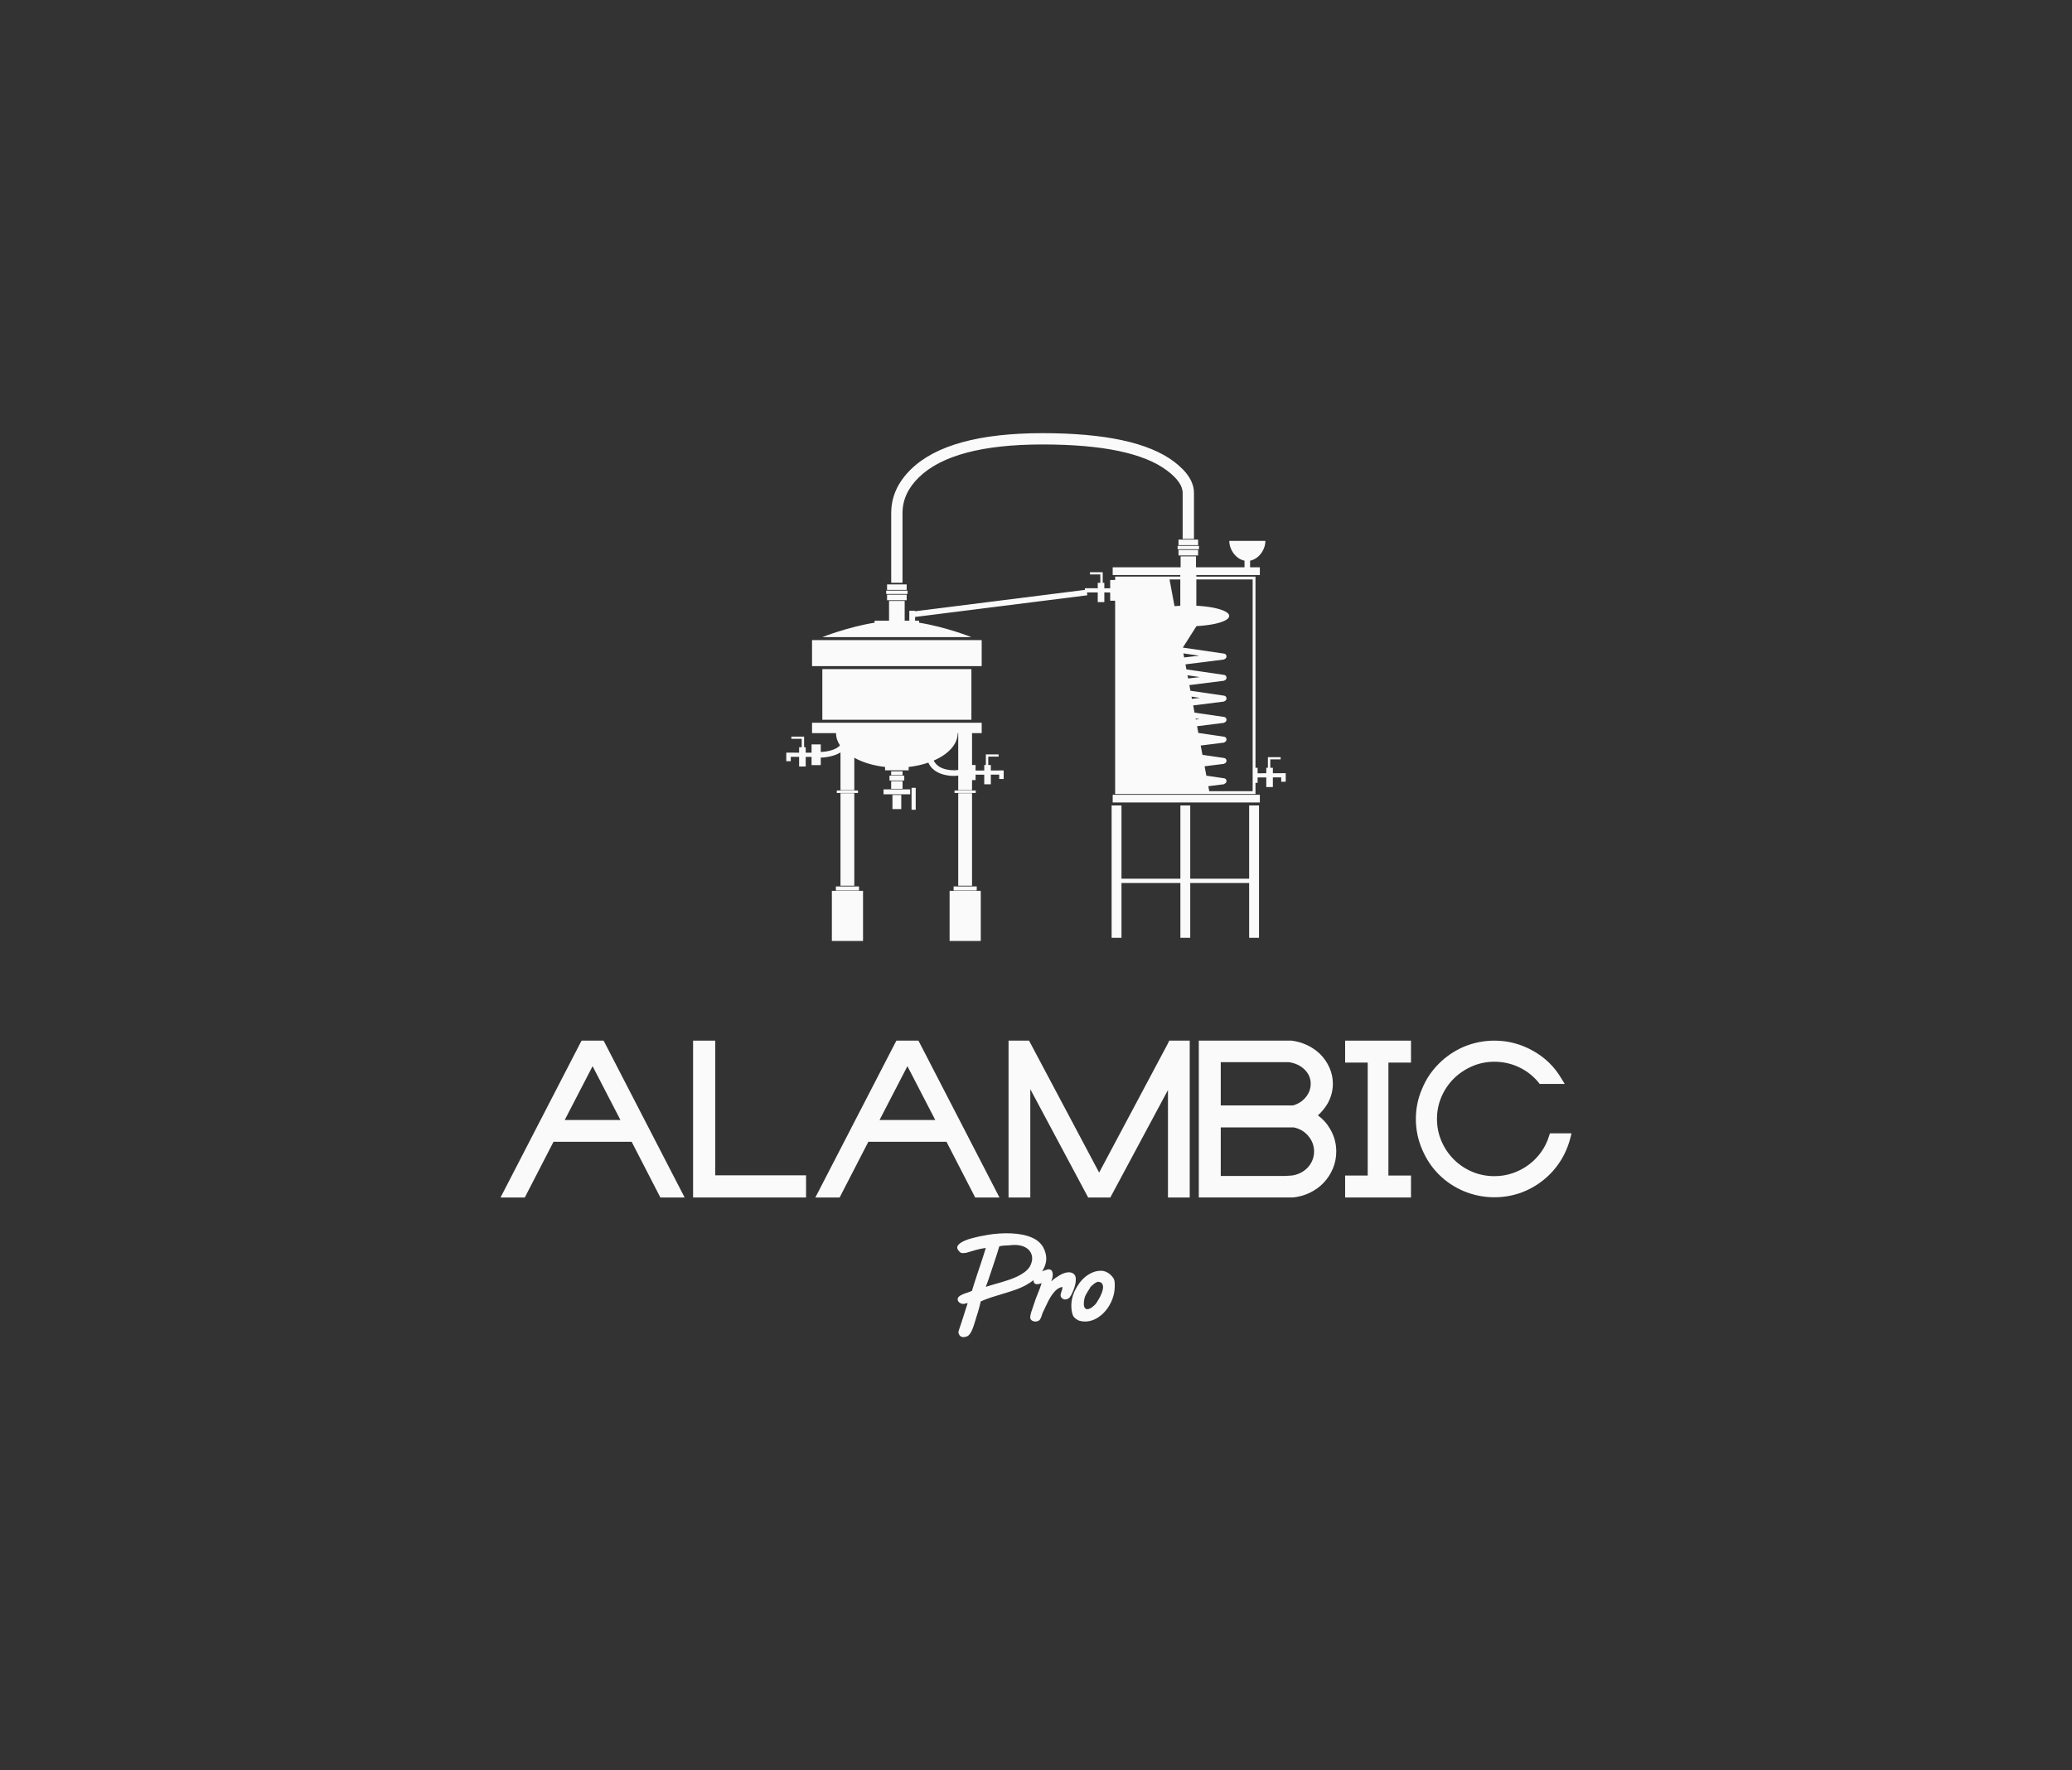 <svg xmlns:mydata="http://www.w3.org/2000/svg" mydata:contrastcolor="342800" mydata:template="Contrast" version="1.1" xmlns="http://www.w3.org/2000/svg" xmlns:xlink="http://www.w3.org/1999/xlink" viewBox="0 0 550 470" class="svg-mug"><rect x="0" y="0" width="550" height="470" fill="#333333" stroke="none"/><defs style="fill: rgb(255, 255, 255);"><linearGradient x1="132.861" y1="235" x2="417.139" y2="235" gradientUnits="userSpaceOnUse" id="color-14554444218" style="fill: rgb(255, 255, 255);"><stop offset="0" stop-color="#ac8400" style="fill: rgb(255, 255, 255);"/><stop offset="1" stop-color="#fdee79" style="fill: rgb(255, 255, 255);"/></linearGradient></defs><g fill="currentColor" fill-rule="none" stroke="none" stroke-width="1" stroke-linecap="butt" stroke-linejoin="miter" stroke-miterlimit="10" stroke-dasharray="" stroke-dashoffset="0" font-family="none" font-weight="none" font-size="none" text-anchor="none" style="mix-blend-mode: normal; fill: rgb(255, 255, 255);"><g data-paper-data="{&quot;isGlobalGroup&quot;:true,&quot;bounds&quot;:{&quot;x&quot;:132.86056024791824,&quot;y&quot;:115,&quot;width&quot;:284.27887950416346,&quot;height&quot;:240}}" style="fill: rgb(255, 255, 255);"><g data-paper-data="{&quot;isSecondaryText&quot;:true}" fill-rule="nonzero" style="fill: rgb(255, 255, 255);"><path d="M260.34,345.505c-0.111,0.468 -0.234,0.964 -0.368,1.488c-0.134,0.524 -0.273,1.02 -0.418,1.488c-0.145,0.468 -0.273,0.869 -0.384,1.204c-0.111,0.334 -0.178,0.557 -0.201,0.669c-0.267,0.914 -0.513,1.666 -0.736,2.257c-0.223,0.591 -0.451,1.059 -0.685,1.404c-0.234,0.345 -0.49,0.591 -0.769,0.736c-0.279,0.145 -0.619,0.228 -1.02,0.251c-0.49,0 -0.864,-0.195 -1.12,-0.585c-0.256,-0.39 -0.295,-0.808 -0.117,-1.254c0.067,-0.201 0.206,-0.607 0.418,-1.22c0.212,-0.613 0.435,-1.298 0.669,-2.056c0.234,-0.758 0.468,-1.499 0.702,-2.223c0.234,-0.724 0.418,-1.287 0.552,-1.688c-0.223,0 -0.418,0.033 -0.585,0.1c-0.167,0.067 -0.329,0.1 -0.485,0.1c-0.245,0.022 -0.507,-0.028 -0.786,-0.15c-0.279,-0.123 -0.49,-0.295 -0.635,-0.518c-0.145,-0.223 -0.195,-0.468 -0.15,-0.736c0.045,-0.267 0.267,-0.535 0.669,-0.802c0.201,-0.111 0.418,-0.223 0.652,-0.334c0.234,-0.111 0.496,-0.212 0.786,-0.301c0.067,-0.022 0.206,-0.067 0.418,-0.134c0.212,-0.067 0.423,-0.145 0.635,-0.234c0.212,-0.089 0.39,-0.167 0.535,-0.234c0.145,-0.067 0.184,-0.1 0.117,-0.1c0,0 0.05,-0.178 0.15,-0.535c0.1,-0.357 0.228,-0.769 0.384,-1.237c0.156,-0.468 0.312,-0.947 0.468,-1.438c0.156,-0.49 0.279,-0.869 0.368,-1.137c0.111,-0.379 0.234,-0.741 0.368,-1.087c0.134,-0.345 0.256,-0.708 0.368,-1.087c0.267,-0.78 0.529,-1.577 0.786,-2.39c0.256,-0.814 0.507,-1.61 0.752,-2.39c-0.557,0.067 -1.036,0.145 -1.438,0.234c-0.401,0.089 -0.791,0.184 -1.17,0.284c-0.379,0.1 -0.775,0.217 -1.187,0.351c-0.412,0.134 -0.908,0.279 -1.488,0.435c-0.401,0.045 -0.691,0.067 -0.869,0.067c-0.178,0 -0.379,-0.056 -0.602,-0.167c-0.022,0 -0.067,-0.039 -0.134,-0.117c-0.067,-0.078 -0.139,-0.162 -0.217,-0.251c-0.078,-0.089 -0.15,-0.173 -0.217,-0.251c-0.067,-0.078 -0.1,-0.128 -0.1,-0.15c-0.201,-0.357 -0.223,-0.68 -0.067,-0.97c0.156,-0.29 0.412,-0.557 0.769,-0.802c0.357,-0.245 0.78,-0.468 1.27,-0.669c0.49,-0.201 0.975,-0.368 1.454,-0.501c0.479,-0.134 0.919,-0.245 1.321,-0.334c0.401,-0.089 0.68,-0.156 0.836,-0.201c0.713,-0.156 1.544,-0.312 2.491,-0.468c0.947,-0.156 1.939,-0.267 2.976,-0.334c1.036,-0.067 2.09,-0.078 3.159,-0.033c1.07,0.045 2.09,0.167 3.059,0.368c0.97,0.201 1.867,0.496 2.691,0.886c0.825,0.39 1.505,0.897 2.039,1.521c0.223,0.223 0.418,0.485 0.585,0.786c0.167,0.301 0.318,0.619 0.451,0.953c0.423,1.114 0.541,2.145 0.351,3.093c-0.189,0.947 -0.557,1.817 -1.103,2.608c-0.546,0.791 -1.22,1.488 -2.023,2.09c-0.802,0.602 -1.594,1.114 -2.374,1.538c-0.892,0.468 -1.844,0.875 -2.859,1.22c-1.014,0.345 -2.034,0.669 -3.059,0.97c-1.025,0.301 -2.039,0.613 -3.042,0.936c-1.003,0.323 -1.95,0.685 -2.842,1.087zM273.413,336.177c0.468,-0.914 0.652,-1.739 0.552,-2.474c-0.1,-0.736 -0.39,-1.354 -0.869,-1.856c-0.479,-0.501 -1.12,-0.864 -1.922,-1.087c-0.802,-0.223 -1.683,-0.29 -2.641,-0.201c-0.513,0.067 -1.059,0.106 -1.638,0.117c-0.58,0.011 -1.126,0.084 -1.638,0.217c-0.401,1.382 -0.836,2.753 -1.304,4.112c-0.468,1.36 -0.925,2.73 -1.371,4.112c-0.134,0.423 -0.279,0.841 -0.435,1.254c-0.156,0.412 -0.312,0.83 -0.468,1.254c-0.022,0 -0.033,0.011 -0.033,0.033c0.513,-0.178 1.109,-0.362 1.789,-0.552c0.68,-0.189 1.399,-0.396 2.156,-0.619c0.758,-0.223 1.532,-0.468 2.324,-0.736c0.791,-0.267 1.538,-0.574 2.24,-0.919c0.702,-0.345 1.337,-0.736 1.906,-1.17c0.568,-0.435 1.02,-0.931 1.354,-1.488z" data-paper-data="{&quot;glyphName&quot;:&quot;P&quot;,&quot;glyphIndex&quot;:0,&quot;firstGlyphOfWord&quot;:true,&quot;word&quot;:1}" style="fill: rgb(250, 250, 250);"/><path d="M281.203,338.618c0.401,-0.267 0.869,-0.485 1.404,-0.652c0.535,-0.167 1.031,-0.217 1.488,-0.15c0.457,0.067 0.83,0.267 1.12,0.602c0.29,0.334 0.401,0.869 0.334,1.605c0,0.29 -0.05,0.641 -0.15,1.053c-0.1,0.412 -0.228,0.83 -0.384,1.254c-0.156,0.423 -0.329,0.825 -0.518,1.204c-0.189,0.379 -0.373,0.68 -0.552,0.903c-0.245,0.312 -0.591,0.496 -1.036,0.552c-0.446,0.056 -0.836,-0.106 -1.17,-0.485c-0.156,-0.201 -0.228,-0.412 -0.217,-0.635c0.011,-0.223 0.061,-0.457 0.15,-0.702c0.089,-0.245 0.173,-0.496 0.251,-0.752c0.078,-0.256 0.106,-0.507 0.084,-0.752c-0.691,0.134 -1.293,0.457 -1.805,0.97c-0.513,0.513 -0.97,1.103 -1.371,1.772c-0.401,0.669 -0.758,1.354 -1.07,2.056c-0.312,0.702 -0.602,1.309 -0.869,1.822c-0.111,0.201 -0.201,0.423 -0.267,0.669c-0.067,0.245 -0.145,0.479 -0.234,0.702c-0.089,0.223 -0.189,0.429 -0.301,0.619c-0.111,0.189 -0.256,0.318 -0.435,0.384c-0.379,0.201 -0.786,0.251 -1.22,0.15c-0.435,-0.1 -0.741,-0.329 -0.919,-0.685c-0.067,-0.201 -0.072,-0.463 -0.017,-0.786c0.056,-0.323 0.139,-0.663 0.251,-1.02c0.111,-0.357 0.234,-0.719 0.368,-1.087c0.134,-0.368 0.245,-0.697 0.334,-0.986c0.267,-0.892 0.607,-1.822 1.02,-2.792c0.412,-0.97 0.752,-1.9 1.02,-2.792c-0.334,0.134 -0.646,0.223 -0.936,0.267c-0.29,0.045 -0.535,0.022 -0.736,-0.067c-0.201,-0.089 -0.34,-0.262 -0.418,-0.518c-0.078,-0.256 -0.061,-0.619 0.05,-1.087c0.134,-0.201 0.256,-0.384 0.368,-0.552c0.111,-0.167 0.279,-0.34 0.501,-0.518c0.223,-0.178 0.529,-0.351 0.919,-0.518c0.39,-0.167 0.908,-0.351 1.555,-0.552c0.423,-0.134 0.752,-0.15 0.986,-0.05c0.234,0.1 0.407,0.267 0.518,0.501c0.111,0.234 0.162,0.524 0.15,0.869c-0.011,0.345 -0.061,0.685 -0.15,1.02c-0.022,0.022 -0.045,0.072 -0.067,0.15c-0.022,0.078 -0.045,0.162 -0.067,0.251c-0.022,0.089 -0.039,0.167 -0.05,0.234c-0.011,0.067 -0.017,0.1 -0.017,0.1c0.334,-0.357 0.658,-0.635 0.97,-0.836c0.312,-0.201 0.691,-0.446 1.137,-0.736z" data-paper-data="{&quot;glyphName&quot;:&quot;r&quot;,&quot;glyphIndex&quot;:1,&quot;word&quot;:1}" style="fill: rgb(250, 250, 250);"/><path d="M286.552,350.654c-0.379,-0.111 -0.752,-0.323 -1.12,-0.635c-0.368,-0.312 -0.607,-0.658 -0.719,-1.036c-0.223,-0.691 -0.334,-1.471 -0.334,-2.34c0,-0.602 0.056,-1.181 0.167,-1.739c0.111,-0.557 0.323,-1.215 0.635,-1.973c0.357,-0.758 0.775,-1.477 1.254,-2.156c0.479,-0.68 1.025,-1.27 1.638,-1.772c0.613,-0.501 1.282,-0.903 2.006,-1.204c0.724,-0.301 1.521,-0.44 2.39,-0.418c0.357,0.022 0.724,0.111 1.103,0.267c0.379,0.156 0.724,0.368 1.036,0.635c0.312,0.267 0.585,0.563 0.819,0.886c0.234,0.323 0.373,0.663 0.418,1.02c0.022,0.201 0.039,0.396 0.05,0.585c0.011,0.189 0.017,0.384 0.017,0.585c0,1.248 -0.217,2.441 -0.652,3.577c-0.435,1.137 -1.02,2.145 -1.755,3.026c-0.736,0.88 -1.577,1.583 -2.524,2.106c-0.947,0.524 -1.934,0.786 -2.959,0.786c-0.49,0 -0.981,-0.067 -1.471,-0.201zM289.394,341.827c-0.267,0.446 -0.496,0.814 -0.685,1.103c-0.189,0.29 -0.351,0.563 -0.485,0.819c-0.134,0.256 -0.24,0.529 -0.318,0.819c-0.078,0.29 -0.139,0.635 -0.184,1.036c-0.067,0.669 -0.017,1.165 0.15,1.488c0.167,0.323 0.407,0.485 0.719,0.485c0.379,0 0.802,-0.167 1.27,-0.501c0.468,-0.334 0.847,-0.702 1.137,-1.103l0.033,-0.033c0.022,-0.022 0.056,-0.078 0.1,-0.167c0.067,-0.134 0.195,-0.345 0.384,-0.635c0.189,-0.29 0.379,-0.63 0.568,-1.02c0.189,-0.39 0.357,-0.797 0.501,-1.22c0.145,-0.423 0.217,-0.825 0.217,-1.204c0,-0.334 -0.084,-0.63 -0.251,-0.886c-0.167,-0.256 -0.451,-0.418 -0.853,-0.485c-0.178,-0.045 -0.384,-0.011 -0.619,0.1c-0.234,0.111 -0.463,0.251 -0.685,0.418c-0.223,0.167 -0.423,0.34 -0.602,0.518c-0.178,0.178 -0.312,0.312 -0.401,0.401z" data-paper-data="{&quot;glyphName&quot;:&quot;o&quot;,&quot;glyphIndex&quot;:2,&quot;lastGlyphOfWord&quot;:true,&quot;word&quot;:1}" style="fill: rgb(250, 250, 250);"/></g><g data-paper-data="{&quot;isPrimaryText&quot;:true}" fill-rule="nonzero" style="fill: rgb(255, 255, 255);"><path d="M175.289,317.923l-7.623,-14.797h-20.738l-7.623,14.797h-6.446l21.13,-40.916l0.392,-0.729h0.897h2.018h2.018h0.897l0.392,0.729l21.13,40.916h-6.446zM164.696,297.353l-7.398,-14.292l-7.398,14.292z" data-paper-data="{&quot;glyphName&quot;:&quot;A&quot;,&quot;glyphIndex&quot;:0,&quot;firstGlyphOfWord&quot;:true,&quot;word&quot;:1}" style="fill: rgb(250, 250, 250);"/><path d="M183.977,317.923v-41.644h5.885v35.759h24.101v5.885z" data-paper-data="{&quot;glyphName&quot;:&quot;L&quot;,&quot;glyphIndex&quot;:1,&quot;word&quot;:1}" style="fill: rgb(250, 250, 250);"/><path d="M258.858,317.923l-7.623,-14.797h-20.738l-7.623,14.797h-6.446l21.13,-40.916l0.392,-0.729h0.897h2.018h2.018h0.897l0.392,0.729l21.13,40.916h-6.446zM248.265,297.353l-7.398,-14.292l-7.398,14.292z" data-paper-data="{&quot;glyphName&quot;:&quot;A&quot;,&quot;glyphIndex&quot;:2,&quot;word&quot;:1}" style="fill: rgb(250, 250, 250);"/><path d="M310.03,317.923v-28.529l-15.301,28.529h-5.885l-15.357,-28.753v28.753h-5.773v-41.644h5.437l0.392,0.729l18.216,34.302l18.272,-34.302l0.336,-0.729h5.437v41.644z" data-paper-data="{&quot;glyphName&quot;:&quot;M&quot;,&quot;glyphIndex&quot;:3,&quot;word&quot;:1}" style="fill: rgb(250, 250, 250);"/><path d="M353.02,299.651c1.121,1.868 1.681,3.886 1.681,6.053c0,1.607 -0.299,3.12 -0.897,4.54c-0.598,1.42 -1.411,2.672 -2.438,3.755c-1.028,1.084 -2.251,1.971 -3.671,2.662c-1.42,0.691 -2.933,1.112 -4.54,1.261h-24.942v-41.644h24.661c2.952,0.411 5.455,1.588 7.511,3.531c1.084,1.084 1.924,2.307 2.522,3.671c0.598,1.364 0.897,2.774 0.897,4.232c0,1.831 -0.467,3.587 -1.401,5.269c-0.71,1.196 -1.569,2.242 -2.578,3.139c1.345,0.972 2.41,2.149 3.195,3.531zM324.043,293.486h17.936h0.28h0.28h0.336h0.336c1.42,-0.411 2.56,-1.149 3.419,-2.214c0.859,-1.065 1.289,-2.251 1.289,-3.559c0,-1.42 -0.532,-2.662 -1.597,-3.727c-1.065,-1.065 -2.457,-1.728 -4.176,-1.99h-18.104zM341.978,312.15c0.934,0 1.822,-0.168 2.662,-0.504c0.841,-0.336 1.569,-0.794 2.186,-1.373c0.617,-0.579 1.102,-1.261 1.457,-2.046c0.355,-0.785 0.532,-1.625 0.532,-2.522c0,-1.532 -0.514,-2.905 -1.541,-4.12c-1.028,-1.214 -2.326,-1.971 -3.895,-2.27h-19.337v12.891h16.983z" data-paper-data="{&quot;glyphName&quot;:&quot;B&quot;,&quot;glyphIndex&quot;:4,&quot;word&quot;:1}" style="fill: rgb(250, 250, 250);"/><path d="M357.055,317.923v-5.829h5.997v-29.986h-5.997v-5.829h17.487v5.829h-5.997v29.986h5.997v5.829z" data-paper-data="{&quot;glyphName&quot;:&quot;I&quot;,&quot;glyphIndex&quot;:5,&quot;word&quot;:1}" style="fill: rgb(250, 250, 250);"/><path d="M396.682,317.867c-2.802,0 -5.511,-0.542 -8.127,-1.625c-1.233,-0.523 -2.401,-1.149 -3.503,-1.878c-1.102,-0.729 -2.139,-1.579 -3.111,-2.55c-0.972,-0.972 -1.822,-2.008 -2.55,-3.111c-0.729,-1.102 -1.355,-2.27 -1.878,-3.503c-1.121,-2.578 -1.681,-5.287 -1.681,-8.127c0,-2.84 0.56,-5.53 1.681,-8.071c0.523,-1.27 1.149,-2.447 1.878,-3.531c0.729,-1.084 1.579,-2.111 2.55,-3.083c1.906,-1.906 4.11,-3.4 6.614,-4.484c2.616,-1.084 5.325,-1.625 8.127,-1.625c3.662,0 7.099,0.915 10.313,2.746c3.139,1.756 5.624,4.185 7.454,7.286l0.897,1.457h-6.67l-0.28,-0.392c-1.457,-1.756 -3.204,-3.111 -5.241,-4.064c-2.036,-0.953 -4.194,-1.429 -6.474,-1.429c-2.092,0 -4.064,0.402 -5.913,1.205c-1.85,0.803 -3.466,1.887 -4.848,3.251c-1.383,1.364 -2.475,2.971 -3.279,4.82c-0.803,1.85 -1.205,3.821 -1.205,5.913c0,2.092 0.402,4.064 1.205,5.913c0.803,1.85 1.896,3.466 3.279,4.848c1.383,1.383 2.999,2.466 4.848,3.251c1.85,0.785 3.821,1.177 5.913,1.177c1.681,0 3.288,-0.262 4.82,-0.785c1.532,-0.523 2.933,-1.252 4.204,-2.186c1.27,-0.934 2.382,-2.055 3.335,-3.363c0.953,-1.308 1.672,-2.765 2.158,-4.372l0.224,-0.673h5.717l-0.28,1.177c-0.598,2.317 -1.513,4.428 -2.746,6.333c-1.27,1.943 -2.784,3.606 -4.54,4.988c-1.794,1.42 -3.774,2.522 -5.941,3.307c-2.242,0.785 -4.559,1.177 -6.95,1.177z" data-paper-data="{&quot;glyphName&quot;:&quot;C&quot;,&quot;glyphIndex&quot;:6,&quot;lastGlyphOfWord&quot;:true,&quot;word&quot;:1}" style="fill: rgb(250, 250, 250);"/></g><g data-paper-data="{&quot;isIcon&quot;:&quot;true&quot;,&quot;iconType&quot;:&quot;icon&quot;,&quot;rawIconId&quot;:&quot;485745&quot;,&quot;selectedEffects&quot;:{&quot;container&quot;:&quot;&quot;,&quot;transformation&quot;:&quot;&quot;,&quot;pattern&quot;:&quot;&quot;},&quot;isDetailed&quot;:true,&quot;iconStyle&quot;:&quot;standalone&quot;,&quot;bounds&quot;:{&quot;x&quot;:208.70903443671614,&quot;y&quot;:115,&quot;width&quot;:132.58193112656772,&quot;height&quot;:134.81081917632287},&quot;fillRule&quot;:&quot;evenodd&quot;,&quot;suitableAsStandaloneIcon&quot;:true}" fill-rule="evenodd" style="fill: rgb(255, 255, 255);"><path d="M236.567,154.72v-18.434v-0.044c-0.007,-4.367 1.751,-8.261 5.276,-11.683c6.563,-6.373 18.195,-9.559 34.895,-9.559c16.597,0 28.226,2.518 34.887,7.553c3.598,2.72 5.367,5.541 5.307,8.463v12.052h-3v-12.085l0,-0.017c0.044,-1.905 -1.329,-3.911 -4.117,-6.019c-6.126,-4.631 -17.152,-6.946 -33.078,-6.946c-15.889,0 -26.824,2.904 -32.805,8.712c-2.916,2.832 -4.371,6.007 -4.366,9.527v0.048v18.434zM318.035,143.269v1.459h-5.208v-1.459zM335.891,143.597c0,2.365 -1.755,4.813 -4.049,5.259c-0,0.741 -0.006,1.328 -0.018,1.761h2.597v2.047h-16.865v0.42h15.705v50.755h0.564v1.461l2.302,-0.006v-1.454h0.426v-2.815h3.384v0.583h-2.745v2.232h0.684v1.449l3.411,-0.01l0.003,1.108l-0.082,0h0.08v1.162h-1.195v-1.159l-2.217,0.006v2.56h-1.749v-2.555l-2.301,0.006l-0.002,-0.532v1.972h-0.564v2.961h-37.254v-51.319h-1.314v-2.192l-1.552,-0.004v2.554h-1.749v-2.559l-2.86,-0.008l0.096,0.763l-45.724,5.758v1h1.075v0.52c7.191,1.154 13.87,3.831 13.87,3.831h-39.567c0,0 6.679,-2.677 13.871,-3.831v-0.52h3.838v-5.259h4.15v5.259h1.227v-2.65h1.536v0.139l45.075,-5.677l0.001,-0.443l3.411,0.01v-1.45h0.682v-2.23h-2.743v-0.583h3.384v0.583h-0.002v2.23h0.427v1.455l1.552,0.004v-2.209h1.314v-0.897h17.297v-0.42h-17.946v-2.047h18.032v-2.902h4.081v2.902h12.877c0,-0.055 0.001,-0.114 0.001,-0.176c0.002,-0.377 0.001,-0.891 -0.002,-1.54l-0,-0.046c-2.288,-0.452 -4.037,-2.896 -4.037,-5.257zM318.268,144.92v0.895h-5.673v-0.895zM312.827,146.007h5.208v1.459h-5.208zM310.441,153.834h2.863v6.984c-0.521,0.026 -1.032,0.062 -1.533,0.108zM320.741,208.73l0.249,1.329h11.522v-56.225h-14.955v6.984c0.305,0.015 0.607,0.034 0.905,0.056c0.299,0.022 0.593,0.047 0.883,0.076c0.29,0.029 0.575,0.06 0.854,0.095c0.279,0.035 0.552,0.072 0.819,0.113c0.267,0.041 0.526,0.084 0.778,0.13c0.252,0.046 0.496,0.095 0.731,0.147c0.235,0.051 0.462,0.105 0.679,0.162c0.217,0.057 0.424,0.115 0.621,0.176c0.197,0.061 0.384,0.124 0.56,0.189c0.176,0.065 0.34,0.132 0.494,0.201c0.153,0.069 0.295,0.139 0.424,0.211c0.129,0.072 0.246,0.145 0.351,0.219c0.105,0.074 0.197,0.15 0.276,0.226c0.079,0.076 0.145,0.153 0.199,0.231c0.053,0.078 0.093,0.156 0.12,0.235c0.027,0.079 0.04,0.157 0.04,0.236c0,0.079 -0.013,0.157 -0.04,0.236c-0.026,0.078 -0.066,0.156 -0.119,0.234c-0.053,0.077 -0.119,0.154 -0.197,0.23c-0.079,0.076 -0.17,0.151 -0.274,0.225c-0.104,0.074 -0.221,0.147 -0.349,0.219c-0.129,0.071 -0.269,0.142 -0.422,0.21c-0.152,0.069 -0.316,0.135 -0.491,0.2c-0.175,0.065 -0.36,0.128 -0.557,0.189c-0.196,0.061 -0.402,0.12 -0.618,0.176c-0.216,0.057 -0.441,0.111 -0.675,0.162c-0.234,0.051 -0.477,0.1 -0.727,0.147c-0.251,0.046 -0.509,0.09 -0.774,0.13c-0.265,0.041 -0.537,0.078 -0.815,0.113c-0.278,0.035 -0.562,0.067 -0.85,0.095c-0.289,0.029 -0.582,0.054 -0.879,0.076c-0.297,0.022 -0.598,0.041 -0.902,0.057l-3.628,5.71l10.95,1.598c0.049,0.007 0.096,0.019 0.143,0.035c0.046,0.017 0.091,0.037 0.133,0.063c0.042,0.025 0.082,0.054 0.118,0.087c0.037,0.033 0.07,0.069 0.099,0.109c0.029,0.04 0.055,0.081 0.076,0.126c0.021,0.044 0.038,0.09 0.05,0.138c0.012,0.048 0.019,0.096 0.022,0.145c0.003,0.049 0,0.098 -0.007,0.147c-0.01,0.071 -0.031,0.139 -0.06,0.204c-0.03,0.065 -0.068,0.125 -0.115,0.179c-0.047,0.054 -0.101,0.101 -0.161,0.139c-0.06,0.039 -0.125,0.068 -0.193,0.089c-0.014,0.029 -0.033,0.053 -0.06,0.072c-0.026,0.019 -0.055,0.031 -0.087,0.035l-10.207,1.286l0.251,1.337l9.999,1.459c0.049,0.007 0.096,0.019 0.143,0.035c0.046,0.017 0.091,0.037 0.133,0.063c0.042,0.025 0.082,0.054 0.118,0.087c0.037,0.033 0.07,0.069 0.099,0.109c0.029,0.04 0.055,0.081 0.076,0.126c0.021,0.044 0.038,0.09 0.05,0.138c0.012,0.048 0.019,0.096 0.022,0.145c0.003,0.049 0,0.098 -0.007,0.147c-0.011,0.072 -0.031,0.141 -0.061,0.206c-0.03,0.066 -0.07,0.126 -0.117,0.18c-0.048,0.054 -0.103,0.101 -0.164,0.14c-0.061,0.039 -0.127,0.068 -0.197,0.087c-0.031,0.052 -0.077,0.082 -0.137,0.089l-9.174,1.156l0.282,1.501l8.935,1.304c0.049,0.007 0.096,0.019 0.143,0.035c0.046,0.017 0.091,0.037 0.133,0.063c0.042,0.025 0.082,0.054 0.118,0.087c0.037,0.033 0.07,0.069 0.099,0.109c0.029,0.04 0.055,0.081 0.076,0.126c0.021,0.044 0.038,0.09 0.05,0.138c0.012,0.048 0.019,0.096 0.022,0.145c0.003,0.049 0,0.098 -0.007,0.147c-0.01,0.071 -0.031,0.139 -0.061,0.205c-0.03,0.065 -0.068,0.125 -0.116,0.179c-0.047,0.054 -0.101,0.101 -0.161,0.139c-0.06,0.039 -0.125,0.068 -0.194,0.088c-0.014,0.028 -0.034,0.052 -0.059,0.07c-0.026,0.018 -0.054,0.03 -0.086,0.033l-8.161,1.029l0.359,1.913l7.845,1.145c0.049,0.007 0.096,0.019 0.143,0.035c0.046,0.017 0.091,0.037 0.133,0.063c0.042,0.025 0.082,0.054 0.118,0.087c0.037,0.033 0.07,0.069 0.099,0.109c0.029,0.04 0.055,0.081 0.076,0.126c0.021,0.044 0.038,0.09 0.05,0.138c0.012,0.048 0.019,0.096 0.022,0.145c0.003,0.049 0,0.098 -0.007,0.147c-0.01,0.071 -0.031,0.139 -0.061,0.205c-0.03,0.065 -0.068,0.125 -0.116,0.179c-0.047,0.054 -0.101,0.101 -0.161,0.139c-0.06,0.039 -0.125,0.068 -0.194,0.088c-0.03,0.059 -0.078,0.092 -0.144,0.101l-7.127,0.898l0.335,1.786l6.833,0.997c0.049,0.007 0.096,0.019 0.143,0.035c0.046,0.017 0.091,0.037 0.133,0.063c0.042,0.025 0.082,0.054 0.118,0.087c0.037,0.033 0.07,0.069 0.099,0.109c0.029,0.04 0.055,0.081 0.076,0.126c0.021,0.044 0.038,0.09 0.05,0.138c0.012,0.048 0.019,0.096 0.022,0.145c0.003,0.049 0,0.098 -0.007,0.147c-0.01,0.071 -0.031,0.139 -0.06,0.204c-0.03,0.065 -0.068,0.125 -0.115,0.179c-0.047,0.054 -0.101,0.101 -0.161,0.139c-0.06,0.039 -0.125,0.068 -0.193,0.089c-0.014,0.029 -0.033,0.053 -0.06,0.072c-0.026,0.019 -0.055,0.031 -0.087,0.035l-6.163,0.777l0.463,2.468l5.743,0.838c0.049,0.007 0.096,0.019 0.143,0.035c0.046,0.017 0.091,0.037 0.133,0.063c0.042,0.025 0.082,0.054 0.118,0.087c0.037,0.033 0.07,0.069 0.099,0.109c0.029,0.04 0.055,0.081 0.076,0.126c0.021,0.044 0.038,0.09 0.05,0.138c0.012,0.048 0.019,0.096 0.022,0.145c0.003,0.049 0,0.098 -0.007,0.147c-0.011,0.072 -0.031,0.14 -0.061,0.206c-0.03,0.066 -0.069,0.126 -0.117,0.18c-0.048,0.054 -0.102,0.101 -0.163,0.14c-0.061,0.039 -0.127,0.068 -0.196,0.088c-0.031,0.054 -0.077,0.085 -0.139,0.093l-5.13,0.647l0.468,2.493l4.705,0.686c0.049,0.007 0.096,0.019 0.143,0.035c0.046,0.017 0.091,0.037 0.133,0.063c0.042,0.025 0.082,0.054 0.118,0.087c0.037,0.033 0.07,0.069 0.099,0.109c0.029,0.04 0.055,0.081 0.076,0.126c0.021,0.044 0.038,0.09 0.05,0.138c0.012,0.048 0.019,0.096 0.022,0.145c0.003,0.049 0,0.098 -0.007,0.147c-0.01,0.07 -0.03,0.138 -0.06,0.202c-0.029,0.065 -0.067,0.124 -0.114,0.178c-0.046,0.054 -0.099,0.1 -0.159,0.139c-0.059,0.039 -0.123,0.069 -0.191,0.089c-0.012,0.034 -0.031,0.062 -0.059,0.084c-0.028,0.022 -0.059,0.036 -0.095,0.04zM235.464,155.152h5.208v1.459h-5.208zM235.232,156.804h5.673v0.895h-5.673zM235.464,157.893h5.208v1.459h-5.208zM215.55,169.949h45.034v6.903h-45.034zM314.327,174.548l-0.203,-1.08l4.214,0.615c-0.879,0.109 -2.217,0.264 -4.012,0.465zM218.283,191.088v-13.441h39.567v13.441zM315.374,180.127l-0.159,-0.848l3.293,0.481c-0.705,0.089 -1.749,0.211 -3.134,0.368zM316.389,185.537l-0.11,-0.588l2.265,0.33c-0.524,0.066 -1.242,0.152 -2.155,0.257zM317.42,191.031l-0.051,-0.271l1.037,0.151c-0.28,0.035 -0.609,0.075 -0.986,0.12zM260.584,191.885h-45.034v2.754h6.37c0,1.146 0.371,2.243 1.05,3.254c-0.554,0.625 -1.422,1.088 -2.605,1.387c-0.834,0.211 -1.668,0.33 -2.501,0.357v-2.007h-2.439v2.209l-1.554,-0.004v-1.454h-0.427v-2.23h0.002v-0.583h-3.384v0.583h2.743v2.23h-0.682v1.45l-3.411,-0.01l-0.003,1.108h0.001v1.162h1.195v-1.159l2.217,0.006v2.56h1.749v-2.555l1.554,0.004v2.192h2.439v-2.001c0.957,-0.027 1.913,-0.162 2.869,-0.404c0.937,-0.237 1.726,-0.56 2.369,-0.97v10.013h3.667v-8.598c2.204,1.224 5.023,2.092 8.17,2.443v0.898h6.255v-0.897c1.879,-0.209 3.642,-0.603 5.226,-1.147c0.72,1.573 2.06,2.627 4.021,3.161c1.303,0.355 2.608,0.451 3.913,0.289v3.851h3.667v-2.661h0.939v-1.887l0.001,0.448l2.301,-0.006v2.554h1.749v-2.559l2.217,-0.006v1.158h1.195v-1.162h0.001l-0.003,-1.108l-3.41,0.01v-1.45h-0.682v-2.232h2.745v-0.583h-3.384v2.815h-0.427v1.455l-2.302,0.006v-1.462h-0.939v-8.468h2.563zM254.354,194.639h-0.138c0,2.971 -2.495,5.611 -6.363,7.284c0.565,1.124 1.559,1.88 2.982,2.267c1.174,0.319 2.347,0.394 3.519,0.223zM236.55,204.781h3.028v1h-3.028zM236.105,207.221v-1.297h3.924v1.297zM236.553,207.394h3.028v2.026h-3.028zM241.966,209.155h1.108v5.829h-1.108zM234.533,209.576h7.069v1.297h-7.069zM222.121,209.863h5.629v0.661h-5.629zM253.373,209.863h5.629v0.661h-5.629zM223.102,210.605h3.667v24.525h-3.667zM254.354,210.605h3.667v24.525h-3.667zM295.358,211.004h39.063v2.047h-39.063zM236.897,214.812v-3.757h2.34v3.757zM297.69,213.846v19.448h15.636v-19.448h2.616v19.448h15.636v-19.448h2.616v35.14h-2.616v-14.555h-15.636v14.555h-2.616v-14.555h-15.636v14.555h-2.616v-35.14zM221.88,235.34h6.142v1.051h-6.142zM253.131,235.34h6.142v1.051h-6.142zM220.813,236.505h8.273v13.306h-8.273zM252.065,236.505h8.273v13.306h-8.273z" data-paper-data="{&quot;isPathIcon&quot;:true}" style="fill: rgb(250, 250, 250);"/></g></g></g></svg>